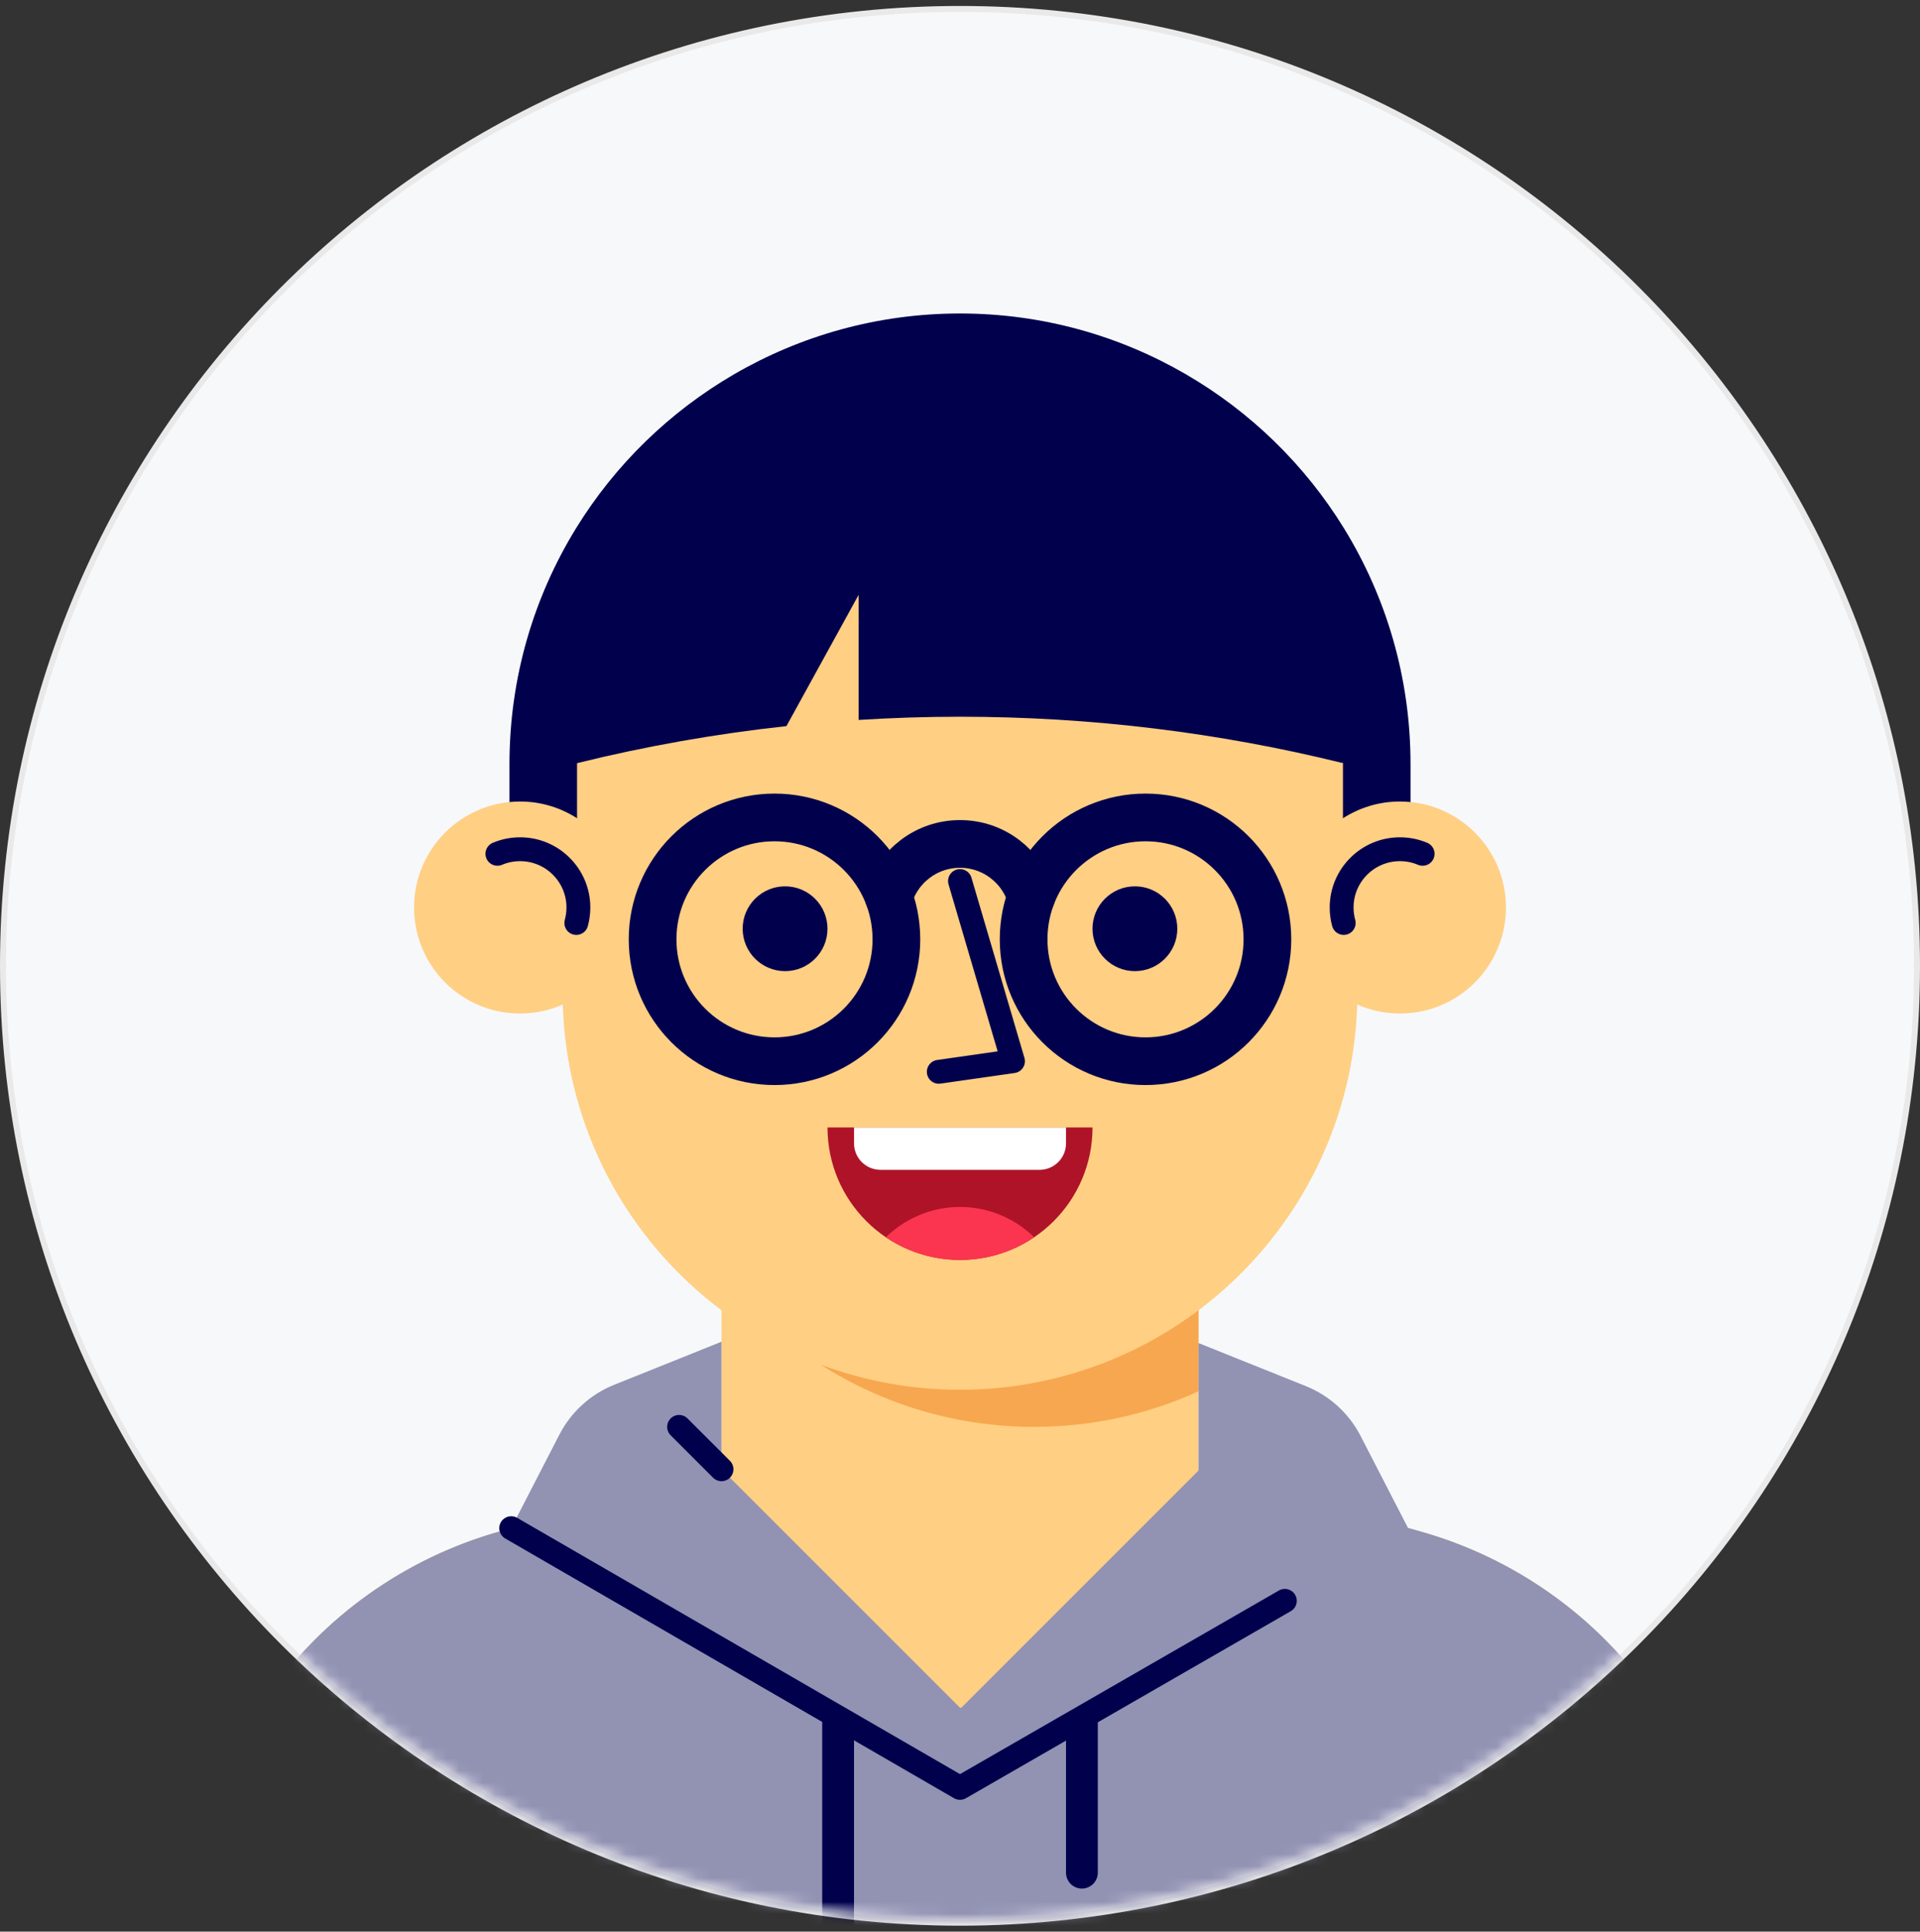 <svg fill="none" height="162" viewBox="0 0 161 162" width="161" xmlns="http://www.w3.org/2000/svg" xmlns:xlink="http://www.w3.org/1999/xlink"><rect x="0" y="0" width="161" height="162" fill="#333333" stroke="none"/><mask id="a" height="160" maskUnits="userSpaceOnUse" width="161" x="0" y="1"><path clip-rule="evenodd" d="m80.5 161c44.183 0 80-35.817 80-80 0-44.183-35.817-80-80-80-44.183 0-80 35.817-80 80 0 44.183 35.817 80 80 80z" fill="#fff" fill-rule="evenodd"/></mask><path d="m80.5 161.25c44.321 0 80.25-35.929 80.25-80.25 0-44.321-35.929-80.25-80.25-80.25-44.321 0-80.25 35.929-80.25 80.25 0 44.321 35.929 80.25 80.25 80.25z" fill="#f7f8fa" stroke="#e9e9e9" stroke-width=".5"/><g mask="url(#a)"><path clip-rule="evenodd" d="m138.707 142.438c-4.717-6.823-11.67-11.782-19.657-14.019l-18.55-5.197v-13.332c7.842-5.891 12.992-15.161 13.308-25.647 1.096.483 2.306.757 3.582.757 4.909 0 8.889-3.979 8.889-8.889 0-4.909-3.98-8.889-8.889-8.889-1.266 0-2.467.268-3.556.745v-2.522c0-18.41-14.924-33.333-33.333-33.333h-.001c-18.409 0-33.333 14.924-33.333 33.333v2.522c-1.09-.476-2.291-.745-3.555-.745-4.909 0-8.889 3.98-8.889 8.889 0 4.909 3.979 8.889 8.889 8.889 1.275 0 2.485-.273 3.581-.757.316 10.486 5.466 19.756 13.307 25.647v13.332l-18.549 5.197c-7.987 2.237-14.94 7.196-19.657 14.019l-12.905 18.669v13.227h142.222v-13.227z" fill="#ffcf83" fill-rule="evenodd"/><path clip-rule="evenodd" d="m80.5 116.556c-4.11 0-8.044-.749-11.68-2.109 5.171 3.303 11.311 5.22 17.902 5.22 4.916 0 9.577-1.073 13.777-2.982v-6.796c-5.571 4.185-12.495 6.667-20 6.667z" fill="#f7a74f" fill-rule="evenodd"/><path d="m48.327 77.408c.113-.413.174-.848.174-1.297 0-2.7-2.189-4.889-4.889-4.889-.675 0-1.318.137-1.903.384" stroke="#00004d" stroke-linecap="round" stroke-linejoin="round" stroke-width="2"/><path d="m112.675 77.408c-.114-.413-.174-.848-.174-1.297 0-2.7 2.189-4.889 4.889-4.889.675 0 1.318.137 1.903.384" stroke="#00004d" stroke-linecap="round" stroke-linejoin="round" stroke-width="2"/><g clip-rule="evenodd" fill-rule="evenodd"><path d="m91.612 94.555c0 6.137-4.975 11.111-11.111 11.111-6.136 0-11.111-4.974-11.111-11.111z" fill="#ae1328"/><path d="m86.719 103.764c-1.603-1.57-3.796-2.542-6.218-2.542-2.422 0-4.615.972-6.218 2.542 1.775 1.201 3.914 1.902 6.218 1.902 2.304 0 4.444-.701 6.218-1.902z" fill="#fb344f"/><path d="m87.168 98.111h-13.333c-1.228 0-2.222-.995-2.222-2.222v-1.333h17.778v1.333c0 1.228-.995 2.222-2.222 2.222z" fill="#fff"/></g><path d="m80.499 73.889 4.444 15.111-6.222.889" stroke="#00004d" stroke-linecap="round" stroke-linejoin="round" stroke-width="2"/><path clip-rule="evenodd" d="m112.612 63.975v4.648c1.38-.883 3.017-1.401 4.777-1.401.301 0 .597.016.889.045v-3.198c0-7.247-2.044-14.014-5.582-19.765-3.278-5.329-7.844-9.776-13.262-12.92-5.568-3.232-12.032-5.093-18.934-5.093-6.902 0-13.365 1.86-18.934 5.093-5.417 3.145-9.984 7.591-13.262 12.92-3.537 5.751-5.582 12.518-5.582 19.765v3.198c.292-.029.588-.045.889-.045 1.76 0 3.397.518 4.778 1.401v-4.62c5.716-1.413 11.577-2.457 17.557-3.106l6.051-11.008v10.489c2.812-.176 5.646-.268 8.503-.268 11.031 0 21.749 1.339 32 3.864z" fill="#00004d" fill-rule="evenodd"/><path clip-rule="evenodd" d="m151.611 161.107-12.905-18.669c-4.716-6.822-11.67-11.782-19.657-14.019l-.983-.276-3.975-7.715c-.978-1.9-2.609-3.384-4.592-4.18l-8.999-3.61v10.691c-.002.003-.002.004-.003.007l-19.883 19.884c-.038 0-.076.002-.114.002l-20-20v-10.695l-8.999 3.611c-1.984.795-3.614 2.279-4.593 4.178l-4.042 7.846-.916.257c-7.987 2.237-14.94 7.197-19.656 14.019l-12.905 18.669v13.226h142.222z" fill="#9292b3" fill-rule="evenodd"/><path d="m42.866 128.162 37.633 21.782 27.241-15.687" stroke="#00004d" stroke-linecap="round" stroke-linejoin="round" stroke-width="2"/><path clip-rule="evenodd" d="m70.278 167.721c-.737 0-1.333-.597-1.333-1.333v-23.099l2.667 1.51v21.589c0 .736-.597 1.333-1.333 1.333z" fill="#00004d" fill-rule="evenodd"/><path clip-rule="evenodd" d="m90.722 158.388c-.736 0-1.333-.597-1.333-1.333v-12.23l2.667-1.536v13.766c0 .736-.597 1.333-1.333 1.333z" fill="#00004d" fill-rule="evenodd"/><g stroke="#00004d" stroke-linecap="round" stroke-linejoin="round"><path d="m56.944 119.667 3.556 3.555" stroke-width="2"/><g stroke-width="4"><path clip-rule="evenodd" d="m106.278 78.778c0 5.645-4.576 10.222-10.222 10.222-5.645 0-10.222-4.577-10.222-10.222 0-5.646 4.577-10.222 10.222-10.222 5.646 0 10.222 4.576 10.222 10.222z" fill-rule="evenodd"/><path clip-rule="evenodd" d="m54.723 78.778c0 5.645 4.576 10.222 10.222 10.222s10.222-4.577 10.222-10.222c0-5.646-4.576-10.222-10.222-10.222s-10.222 4.576-10.222 10.222z" fill-rule="evenodd"/><path d="m74.533 75.23c.762-2.574 3.145-4.452 5.967-4.452 2.822 0 5.204 1.878 5.967 4.452"/></g></g><path clip-rule="evenodd" d="m98.722 77.889c0 1.964-1.592 3.556-3.555 3.556-1.964 0-3.556-1.592-3.556-3.556 0-1.964 1.592-3.555 3.556-3.555 1.964 0 3.555 1.592 3.555 3.555z" fill="#00004d" fill-rule="evenodd"/><path clip-rule="evenodd" d="m69.388 77.889c0 1.964-1.592 3.556-3.556 3.556s-3.556-1.592-3.556-3.556c0-1.964 1.592-3.555 3.556-3.555s3.556 1.592 3.556 3.555z" fill="#00004d" fill-rule="evenodd"/></g></svg>